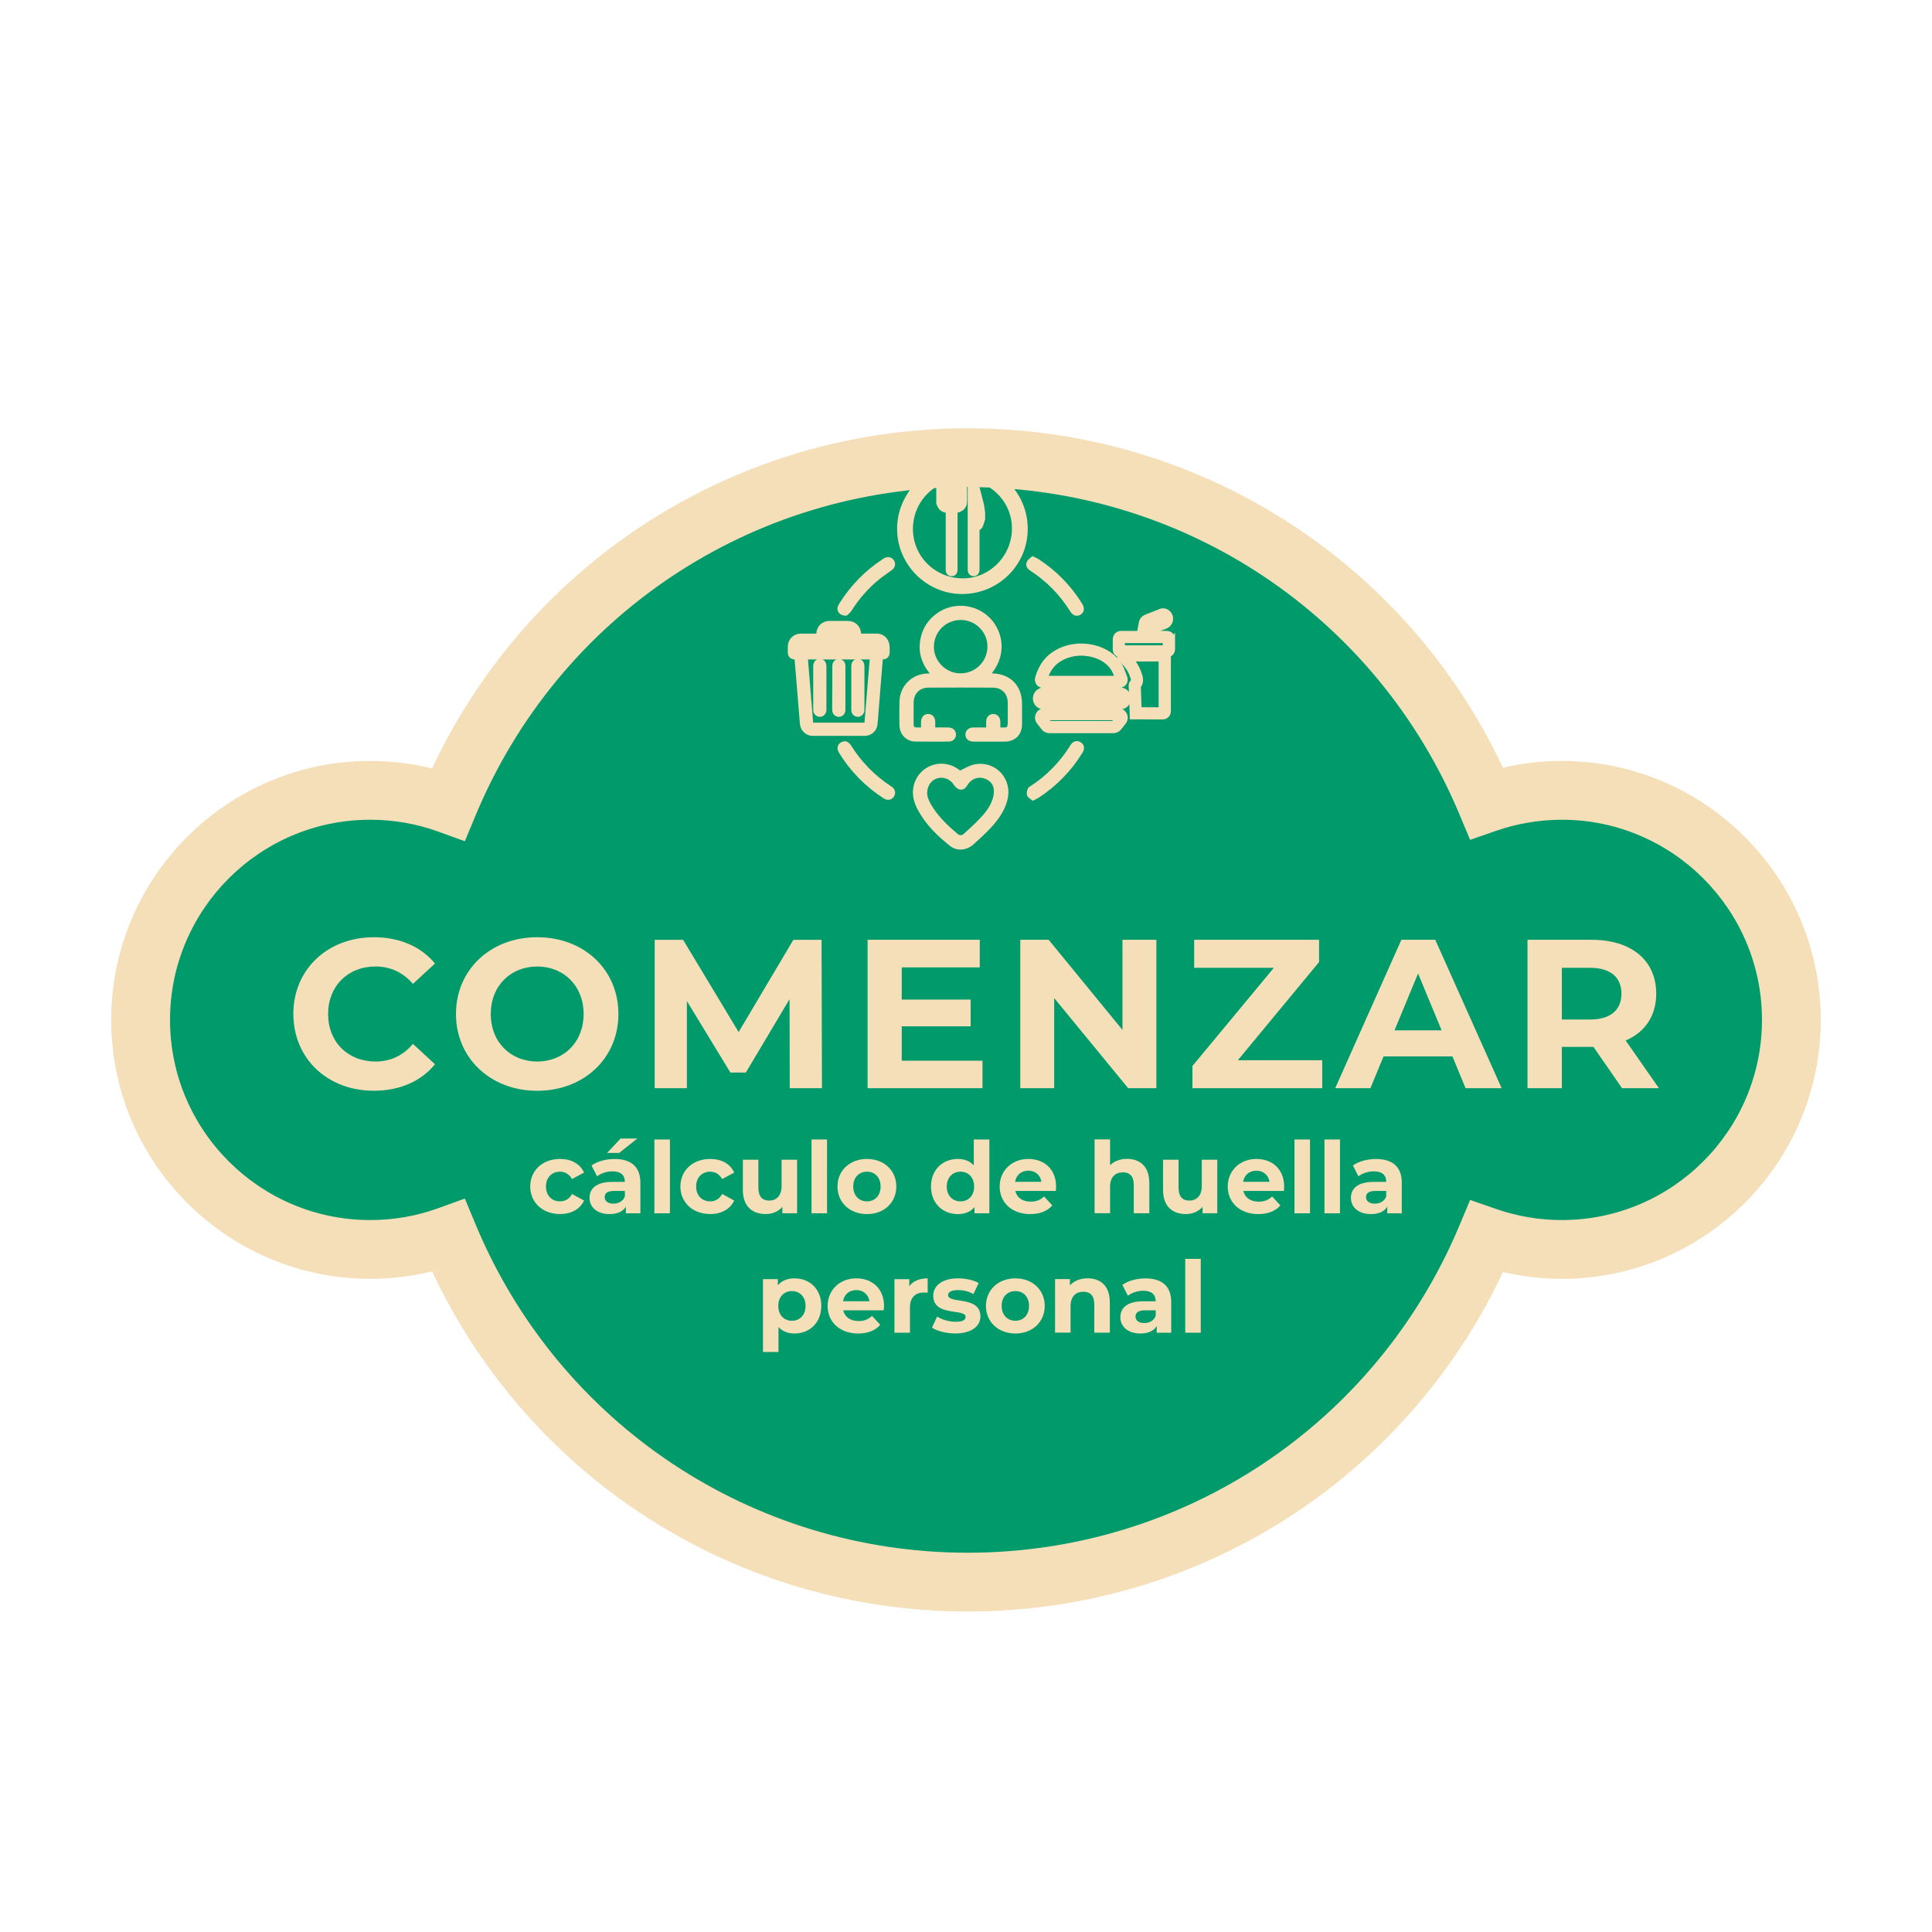 <?xml version="1.0" encoding="UTF-8"?>
<svg id="Capa_2" data-name="Capa 2" xmlns="http://www.w3.org/2000/svg" xmlns:xlink="http://www.w3.org/1999/xlink" viewBox="0 0 466 466">
  <defs>
    <style>
      .cls-1 {
        fill: #009a6b;
      }

      .cls-1, .cls-2, .cls-3 {
        stroke-width: 0px;
      }

      .cls-4 {
        stroke: #f4dfb9;
        stroke-miterlimit: 10;
      }

      .cls-4, .cls-3 {
        fill: #f4dfb9;
      }

      .cls-2 {
        fill: none;
      }

      .cls-5 {
        filter: url(#drop-shadow-1);
      }
    </style>
    <filter id="drop-shadow-1" filterUnits="userSpaceOnUse">
      <feOffset dx="0" dy="13"/>
      <feGaussianBlur result="blur" stdDeviation="8"/>
      <feFlood flood-color="#2b2b2b" flood-opacity=".75"/>
      <feComposite in2="blur" operator="in"/>
      <feComposite in="SourceGraphic"/>
    </filter>
  </defs>
  <g id="Capa_1-2" data-name="Capa 1">
    <rect class="cls-2" width="466" height="466"/>
    <g class="cls-5">
      <path class="cls-1" d="M377.21,177.44c-6.38,0-12.51,1.09-18.22,3.07-20.54-49.09-69.03-83.58-125.57-83.58s-105.19,34.61-125.67,83.83c-5.91-2.15-12.29-3.32-18.95-3.32-30.68,0-55.56,24.87-55.56,55.56s24.87,55.56,55.56,55.56c6.65,0,13.03-1.17,18.95-3.32,20.48,49.22,69.03,83.83,125.67,83.83s105.03-34.49,125.57-83.58c5.71,1.98,11.84,3.07,18.22,3.07,30.68,0,55.56-24.87,55.56-55.56s-24.87-55.56-55.56-55.56Z"/>
      <path class="cls-3" d="M376.71,170.54c-4.8,0-9.55.55-14.19,1.63-23.51-49.94-73.52-81.87-129.11-81.87s-105.71,31.99-129.19,82.04c-4.87-1.2-9.87-1.8-14.94-1.8-34.44,0-62.46,28.02-62.46,62.46s28.02,62.46,62.46,62.46c5.07,0,10.07-.6,14.94-1.8,23.48,50.04,73.51,82.04,129.19,82.04s105.6-31.93,129.11-81.87c4.64,1.08,9.39,1.63,14.19,1.63,34.44,0,62.46-28.02,62.46-62.46s-28.02-62.46-62.46-62.46ZM376.71,281.28c-5.4,0-10.73-.9-15.83-2.67l-6.29-2.18-2.57,6.14c-20.07,47.96-66.62,78.95-118.6,78.95s-98.68-31.08-118.7-79.18l-2.6-6.25-6.36,2.31c-5.27,1.91-10.81,2.88-16.47,2.88-26.62,0-48.28-21.66-48.28-48.28s21.66-48.28,48.28-48.28c5.65,0,11.19.97,16.47,2.88l6.36,2.31,2.6-6.25c20.02-48.1,66.61-79.18,118.7-79.18s98.53,30.99,118.6,78.95l2.57,6.14,6.29-2.18c5.11-1.77,10.43-2.67,15.83-2.67,26.62,0,48.28,21.66,48.28,48.28s-21.66,48.28-48.28,48.28Z"/>
      <g>
        <path class="cls-3" d="M70.75,231.58c0-10.79,8.29-18.52,19.44-18.52,6.19,0,11.35,2.25,14.73,6.34l-5.32,4.91c-2.4-2.76-5.42-4.19-9-4.19-6.7,0-11.46,4.71-11.46,11.46s4.76,11.46,11.46,11.46c3.58,0,6.6-1.43,9-4.25l5.32,4.91c-3.38,4.14-8.54,6.39-14.78,6.39-11.1,0-19.38-7.72-19.38-18.52Z"/>
        <path class="cls-3" d="M109.98,231.58c0-10.64,8.29-18.52,19.59-18.52s19.59,7.83,19.59,18.52-8.34,18.52-19.59,18.52-19.59-7.88-19.59-18.52ZM140.77,231.58c0-6.8-4.81-11.46-11.2-11.46s-11.2,4.65-11.2,11.46,4.81,11.46,11.2,11.46,11.2-4.65,11.2-11.46Z"/>
        <path class="cls-3" d="M190.49,249.48l-.05-21.48-10.54,17.7h-3.73l-10.49-17.24v21.02h-7.77v-35.8h6.85l13.4,22.25,13.2-22.25h6.8l.1,35.8h-7.77Z"/>
        <path class="cls-3" d="M236.98,242.83v6.65h-27.72v-35.8h27.06v6.65h-18.82v7.77h16.62v6.45h-16.62v8.29h19.49Z"/>
        <path class="cls-3" d="M278.92,213.68v35.8h-6.8l-17.85-21.74v21.74h-8.18v-35.8h6.85l17.8,21.74v-21.74h8.18Z"/>
        <path class="cls-3" d="M318.92,242.73v6.75h-31.3v-5.37l19.64-23.68h-19.23v-6.75h30.13v5.37l-19.59,23.68h20.36Z"/>
        <path class="cls-3" d="M350.33,241.81h-16.62l-3.17,7.67h-8.49l15.96-35.8h8.18l16.01,35.8h-8.7l-3.17-7.67ZM347.72,235.52l-5.68-13.71-5.68,13.71h11.35Z"/>
        <path class="cls-3" d="M391.24,249.48l-6.9-9.97h-7.62v9.97h-8.29v-35.8h15.5c9.56,0,15.55,4.96,15.55,12.99,0,5.37-2.71,9.31-7.37,11.3l8.03,11.51h-8.9ZM383.47,220.43h-6.75v12.48h6.75c5.06,0,7.62-2.35,7.62-6.24s-2.56-6.24-7.62-6.24Z"/>
      </g>
    </g>
    <g>
      <path class="cls-4" d="M239.13,162.93c-.29,0-.59,0-1.03,0,4.39-4.6,3.44-10.26.41-13.42-3.25-3.39-8.55-3.87-12.32-1.1-1.93,1.42-3.17,3.3-3.65,5.63-.7,3.38.33,6.29,2.84,8.91-.75,0-1.29-.03-1.82,0-3.46.2-6.04,2.84-6.11,6.3-.04,1.91-.04,3.82,0,5.73.04,1.89,1.44,3.35,3.32,3.38,2.67.05,5.34.03,8.01.01.78,0,1.28-.48,1.31-1.14.03-.7-.48-1.23-1.29-1.26-.97-.04-1.94,0-2.91-.01-.26,0-.51-.03-.81-.05,0-.67.01-1.26,0-1.85-.02-.81-.5-1.34-1.2-1.35-.69,0-1.2.52-1.22,1.33-.02.61,0,1.23,0,1.92-.5,0-.93,0-1.35,0-1.14-.01-1.43-.3-1.44-1.44,0-1.67-.01-3.34,0-5.01.02-2.47,1.63-4.14,4.09-4.15,5.18-.03,10.36-.03,15.54,0,2.42.02,4.04,1.68,4.07,4.09.02,1.37,0,2.75,0,4.12,0,2.4-.1,2.49-2.51,2.38-.07,0-.14-.05-.28-.09,0-.61.02-1.23,0-1.84-.03-.79-.55-1.33-1.24-1.31-.67.02-1.15.53-1.17,1.29-.02.61,0,1.23,0,1.96-1.24,0-2.37,0-3.5,0-.95.01-1.5.46-1.51,1.21,0,.75.54,1.21,1.49,1.21,2.51,0,5.02.02,7.53,0,2.21-.02,3.62-1.44,3.64-3.66.02-1.64,0-3.29,0-4.93-.01-4.2-2.66-6.85-6.87-6.87ZM231.82,162.91c-3.76.09-6.98-2.98-7.06-6.73-.09-3.89,2.91-7.03,6.81-7.14,3.81-.1,7.03,2.96,7.1,6.76.07,3.87-2.96,7.02-6.85,7.11Z"/>
      <path class="cls-4" d="M235.2,184.85c-1.24.24-2.38,1-3.72,1.6-.02-.02-.11-.1-.2-.18-3.88-3.25-9.61-1.2-10.49,3.77-.34,1.89.24,3.63,1.14,5.26,1.85,3.36,4.55,5.99,7.52,8.34,1.48,1.17,3.5.99,4.99-.32,1.43-1.27,2.84-2.57,4.14-3.96,1.74-1.86,3.22-3.91,3.9-6.42,1.29-4.71-2.51-8.99-7.27-8.08ZM239.83,193.07c-.63,1.86-1.87,3.39-3.21,4.79-1.19,1.24-2.46,2.41-3.74,3.56-.76.69-1.51.7-2.26.07-2.24-1.87-4.34-3.88-5.95-6.33-.82-1.24-1.5-2.55-1.54-3.77-.01-2.09,1.14-3.65,2.81-4.14,1.71-.5,3.5.21,4.51,1.72.25.38.61.8,1.02.94.74.25,1.16-.31,1.52-.9.88-1.42,2.44-2.14,3.99-1.86,1.67.3,2.99,1.43,3.21,3.08.12.91-.05,1.94-.35,2.82Z"/>
      <path class="cls-4" d="M204.01,148c.2-.19.65-.48.91-.9,1.89-2.98,4.17-5.61,6.92-7.82.96-.77,2.01-1.45,3-2.19.6-.45.72-1.16.33-1.7-.38-.54-1.01-.66-1.65-.32-.14.08-.27.17-.41.26-4.15,2.74-7.55,6.21-10.19,10.42-.14.23-.29.46-.37.71-.26.79.31,1.54,1.46,1.54Z"/>
      <path class="cls-4" d="M214.74,190.13c-4.08-2.65-7.4-6.05-9.97-10.18-.21-.34-.66-.54-.83-.67-1.27.02-1.77,1.01-1.2,1.94,2.72,4.46,6.29,8.1,10.68,10.93.69.45,1.37.32,1.77-.28.39-.58.25-1.28-.45-1.74Z"/>
      <path class="cls-4" d="M260.4,179.47c-.54-.34-1.09-.27-1.54.2-.17.17-.28.39-.41.59-2.44,3.88-5.58,7.09-9.4,9.63-.25.16-.59.31-.68.54-.16.39-.3.9-.17,1.26.13.35.61.57.96.87.47-.24.82-.38,1.12-.58,4.2-2.76,7.64-6.27,10.3-10.54.11-.18.23-.37.3-.57.2-.58.04-1.08-.47-1.4Z"/>
      <path class="cls-4" d="M248.76,137.22c4.02,2.6,7.28,5.94,9.81,10,.49.79,1.19,1.01,1.82.6.62-.4.72-1.1.22-1.91-2.69-4.34-6.18-7.91-10.48-10.69-.26-.17-.57-.27-1.03-.49-.34.33-.81.6-.98,1.01-.27.62.08,1.12.64,1.48Z"/>
      <path class="cls-4" d="M208.95,176.97s.03-.01.05-.02c0,0,.02,0,.02,0,1.17-.22,1.98-1.07,2.12-2.21.09-.73.15-1.47.2-2.19.02-.23.04-.46.05-.69.09-1.12.18-2.25.27-3.37.07-.84.14-1.68.2-2.52.17-2.02.33-4.04.5-6.06.03-.36.06-.73.09-1.1l.02-.26c.16,0,.31,0,.47,0,.69,0,1.14-.46,1.15-1.15,0-.12,0-.23,0-.35,0-.36.01-.73-.02-1.1-.04-.47-.12-.84-.27-1.14-.46-.96-1.29-1.48-2.42-1.49-.98,0-1.97,0-2.95,0h-1.23c0-.12,0-.24,0-.36-.02-1.56-1.15-2.69-2.7-2.7-1.46,0-2.95,0-4.41,0-1.55,0-2.69,1.14-2.7,2.7,0,.12,0,.24,0,.36h-1.26c-.97,0-1.95,0-2.92,0-1.55,0-2.69,1.14-2.7,2.7,0,.45,0,.9,0,1.35,0,.72.45,1.17,1.17,1.18.15,0,.29,0,.44,0,.01.14.02.27.03.4l.22,2.65c.14,1.7.28,3.39.42,5.09.15,1.81.29,3.62.44,5.42l.19,2.32c.06.76.32,1.35.8,1.82.46.45,1.03.63,1.48.74h13.17s.05-.01.05-.01ZM203.73,152.43c.26,0,.52,0,.79,0,.38,0,.54.16.54.55,0,.11,0,.21,0,.32h-5.47c0-.17,0-.33,0-.49.02-.28.27-.38.49-.38.79,0,1.58,0,2.37,0h.91s.36,0,.36,0ZM211.93,156.35h-19.22c0-.15,0-.3,0-.44.01-.23.18-.4.42-.42.04,0,.09,0,.13,0h18.07c.56,0,.58.31.59.41,0,.15,0,.3,0,.46ZM210.31,158.55l-.02.28c-.04.45-.07.89-.11,1.33l-.91,10.99c-.08,1-.17,1.99-.24,2.99-.04.57-.15.67-.69.67h-12.07c-.5,0-.61-.11-.65-.63-.1-1.32-.21-2.64-.32-3.96l-.17-2.05c-.08-.93-.15-1.87-.23-2.8l-.56-6.81h15.97Z"/>
      <path class="cls-4" d="M197.38,172.33c.12.04.25.07.38.07.21,0,.42-.06.59-.19.3-.21.48-.57.48-.98,0-1.24,0-2.49,0-3.73v-6.79c0-.8-.42-1.29-1.09-1.29-.67,0-1.09.49-1.09,1.29v10.45c0,.08,0,.15,0,.23.05.45.31.79.72.94Z"/>
      <path class="cls-4" d="M201.23,167.38c0,1.28,0,2.57,0,3.85,0,.67.45,1.16,1.08,1.17h.01c.62,0,1.08-.48,1.09-1.15,0-.04,0-.08,0-.11v-10.41s0-.06,0-.06c0-.08,0-.16,0-.26-.06-.44-.31-.76-.71-.91-.34-.12-.69-.08-.97.12-.3.21-.48.57-.48.97,0,1.28,0,2.56,0,3.83v1.49s0,1.47,0,1.47Z"/>
      <path class="cls-4" d="M206.55,172.33c.13.05.25.07.38.07.21,0,.41-.06.59-.19.3-.21.48-.57.48-.97,0-1.28,0-2.56,0-3.85v-6.68c0-.79-.42-1.29-1.08-1.29h0c-.29,0-.55.1-.74.29-.23.23-.35.57-.35,1v10.39s0,.06,0,.06c0,.08,0,.15,0,.23.05.45.3.79.72.94Z"/>
      <path class="cls-4" d="M232.59,117.21c-.2-.35-.61-.49-.99-.4-.41.1-.69.44-.69.9-.01,1.04,0,2.08,0,3.12,0,.28-.06.49-.44.51,0-.15,0-.28,0-.41,0-1.07,0-2.14-.01-3.2,0-.56-.38-.94-.9-.94-.54,0-.92.38-.93.96-.01.54,0,1.08,0,1.62,0,.65,0,1.31,0,1.99-.43-.05-.45-.32-.45-.61,0-1.03,0-2.06-.01-3.08,0-.38-.2-.65-.54-.81-.33-.15-.65-.11-.93.12-.15.12-.25.29-.37.44v3.96c.15.32.26.66.46.94.43.61,1.07.86,1.81.91,0,.12.01.21.01.3,0,2.97,0,5.93,0,8.9,0,1.7,0,3.4,0,5.1,0,.48.31.86.75.94.43.08.89-.14,1.02-.55.07-.21.08-.44.08-.66,0-4.34,0-8.67,0-13.01,0-.34,0-.67,0-1,1.46-.22,2.25-.98,2.29-2.19.03-1.11.01-2.22,0-3.32,0-.18-.06-.37-.15-.52Z"/>
      <path class="cls-4" d="M235.72,117.46c-.13-.47-.53-.71-.99-.67-.44.04-.76.38-.81.88-.01.13-.01.26-.01.39,0,6.38,0,12.76,0,19.14,0,.17,0,.34.03.51.07.45.42.75.87.76.58.02.95-.41.95-1.1,0-3.09,0-6.17,0-9.26,0-.34.04-.59.37-.78.2-.12.39-.34.48-.56.2-.52.34-1.06.51-1.6v-1.5c-.11-.69-.17-1.38-.33-2.06-.33-1.39-.69-2.78-1.07-4.16Z"/>
      <path class="cls-4" d="M232.17,112.28c-8.39-.03-15.28,6.87-15.29,15.29,0,8.3,6.83,15.17,15.11,15.21,8.48.04,15.42-6.75,15.4-15.22-.02-8.47-6.73-15.18-15.22-15.29ZM232.12,140c-7.06-.1-12.47-5.7-12.42-12.52.05-6.93,5.65-12.42,12.49-12.37,6.91.05,12.5,5.7,12.39,12.53-.1,6.87-5.71,12.43-12.47,12.36Z"/>
      <path class="cls-4" d="M259.39,155.79c-1.43.16-2.76.55-3.96,1.15-1.35.68-2.41,1.51-3.25,2.55-.88,1.1-1.53,2.38-1.98,3.91-.16.54-.08,1.05.21,1.45.29.39.77.61,1.33.61h17.74c.3,0,.72,0,1.16-.19.44-.19.73-.54.82-.99.06-.3.04-.61-.06-.88-.11-.31-.23-.62-.34-.93-.08-.22-.16-.44-.24-.65-.25-.67-.56-1.29-.95-1.83-.98-1.39-2.33-2.47-4.02-3.22-1.15-.52-2.42-.85-3.77-.98-.9-.09-1.81-.09-2.7.02ZM261.9,157.71c1.16.12,2.19.39,3.17.82,1.38.62,2.44,1.46,3.23,2.57.29.41.52.86.71,1.37.08.23.17.45.25.68.05.12.09.24.14.36h-6.89s-10.29,0-10.29,0c.36-1.09.85-2.01,1.49-2.81.65-.82,1.51-1.48,2.6-2.03,1-.5,2.11-.82,3.31-.96.75-.09,1.51-.09,2.28-.01Z"/>
      <path class="cls-4" d="M269.48,171.26h-9.98c-2.43,0-4.86,0-7.29,0-.19,0-.4,0-.63.07-.68.19-1.18.65-1.36,1.26-.18.58-.04,1.22.37,1.7.22.26.43.53.65.82.13.16.25.33.38.49.39.49.92.75,1.54.75h0c5.11,0,10.23,0,15.34,0h0c.63,0,1.17-.27,1.57-.78.35-.45.7-.9,1.06-1.35.49-.62.52-1.47.07-2.1-.39-.55-1-.86-1.71-.86ZM268.53,174.38s-.04.04-.04.03c-2.4,0-4.79,0-7.19,0-2.72,0-5.44,0-8.16,0h0s0,0,0,0c-.12-.15-.24-.31-.36-.47-.18-.24-.37-.49-.58-.73h0c2.43,0,4.86,0,7.29,0h9.95c-.31.39-.61.78-.92,1.18Z"/>
      <path class="cls-4" d="M282.9,154.21c0-.94-.62-1.54-1.56-1.54h-2.71c.04-.2.07-.39.11-.58.27-.11.54-.21.81-.32.51-.2,1.03-.41,1.55-.6.7-.27,1.17-.82,1.31-1.54.15-.76-.1-1.47-.69-1.96-.54-.45-1.23-.56-1.89-.3-.6.24-1.21.48-1.81.72-.54.21-1.08.43-1.62.64-.63.25-1.07.77-1.21,1.43-.1.5-.19,1-.27,1.48-.04.22-.08.44-.12.65-.02.13-.05.25-.07.38h-4.29c-.89,0-1.54.65-1.54,1.53,0,.79,0,1.58,0,2.38,0,.7.41,1.24,1.02,1.44-.02.22-.04.73.4,1.15l.05.04c.36.35.71.67,1.02,1.02.87.99,1.49,2.15,1.85,3.45.12.43-.01.65-.17.81-.21.23-.34.56-.33.88.02.47.03.94.05,1.4l.03.9c.03.72.05,1.44.08,2.16l.11,3.18h1.25c.21,0,.41,0,.62,0,1.82,0,3.64.01,5.47.02h.01c.47,0,.85-.14,1.13-.43.29-.29.43-.67.43-1.15v-13.22c0-.06,0-.13,0-.19v-.06c.61-.2,1-.74,1-1.46,0-.72,0-1.49,0-2.34ZM277.08,150.53s0,0,.03-.01c.54-.21,1.08-.43,1.62-.64.59-.23,1.17-.46,1.77-.7,0,0,0,.03,0,.06-.01.06-.01.07-.1.11-.52.2-1.04.41-1.56.61-.4.16-.79.31-1.19.47-.3.12-.52.32-.65.59.03-.16.06-.32.09-.48ZM270.83,154.61h10.13c0,.55,0,1.06,0,1.55-3.38,0-6.75,0-10.13,0,0-.51,0-1.03,0-1.55ZM279.96,171.1c-1.7,0-3.39-.01-5.09-.02l-.05-1.3c-.03-.72-.05-1.45-.08-2.17l-.03-.91c-.01-.38-.03-.75-.04-1.13.52-.68.66-1.51.42-2.41-.42-1.55-1.15-2.93-2.17-4.12h7.04v12.05Z"/>
      <path class="cls-4" d="M270.14,166.31h-18.35c-1.19,0-2.16.97-2.16,2.16s.97,2.16,2.16,2.16h18.35c1.19,0,2.16-.97,2.16-2.16s-.97-2.16-2.16-2.16ZM270.14,168.69h-18.35c-.12,0-.22-.1-.22-.22s.1-.22.22-.22h18.35c.12,0,.22.1.22.22s-.1.22-.22.22Z"/>
    </g>
    <g>
      <path class="cls-3" d="M127.89,286.19c0-3.89,3-6.65,7.2-6.65,2.71,0,4.85,1.18,5.78,3.29l-2.9,1.56c-.7-1.22-1.73-1.78-2.9-1.78-1.9,0-3.38,1.32-3.38,3.58s1.49,3.58,3.38,3.58c1.18,0,2.21-.53,2.9-1.78l2.9,1.58c-.94,2.06-3.07,3.26-5.78,3.26-4.2,0-7.2-2.76-7.2-6.65Z"/>
      <path class="cls-3" d="M154.46,285.28v7.37h-3.5v-1.61c-.7,1.18-2.04,1.8-3.94,1.8-3.02,0-4.83-1.68-4.83-3.91s1.61-3.86,5.54-3.86h2.98c0-1.61-.96-2.54-2.98-2.54-1.37,0-2.78.46-3.72,1.2l-1.34-2.62c1.42-1.01,3.5-1.56,5.57-1.56,3.94,0,6.22,1.82,6.22,5.74ZM150.72,288.57v-1.32h-2.57c-1.75,0-2.3.65-2.3,1.51,0,.94.79,1.56,2.11,1.56,1.25,0,2.33-.58,2.76-1.75ZM149.37,278.08h-2.93l3.24-3.46h4.03l-4.34,3.46Z"/>
      <path class="cls-3" d="M157.84,274.84h3.74v17.81h-3.74v-17.81Z"/>
      <path class="cls-3" d="M164.11,286.19c0-3.89,3-6.65,7.2-6.65,2.71,0,4.85,1.18,5.78,3.29l-2.9,1.56c-.7-1.22-1.73-1.78-2.9-1.78-1.9,0-3.38,1.32-3.38,3.58s1.49,3.58,3.38,3.58c1.18,0,2.21-.53,2.9-1.78l2.9,1.58c-.94,2.06-3.07,3.26-5.78,3.26-4.2,0-7.2-2.76-7.2-6.65Z"/>
      <path class="cls-3" d="M192.26,279.73v12.91h-3.55v-1.54c-.98,1.13-2.42,1.73-4.01,1.73-3.24,0-5.52-1.82-5.52-5.81v-7.3h3.74v6.74c0,2.16.96,3.12,2.62,3.12s2.98-1.1,2.98-3.48v-6.38h3.74Z"/>
      <path class="cls-3" d="M195.74,274.84h3.74v17.81h-3.74v-17.81Z"/>
      <path class="cls-3" d="M202,286.19c0-3.89,3-6.65,7.11-6.65s7.08,2.76,7.08,6.65-2.98,6.65-7.08,6.65-7.11-2.76-7.11-6.65ZM212.4,286.19c0-2.23-1.42-3.58-3.29-3.58s-3.31,1.34-3.31,3.58,1.44,3.58,3.31,3.58,3.29-1.34,3.29-3.58Z"/>
      <path class="cls-3" d="M238.63,274.84v17.81h-3.58v-1.49c-.94,1.13-2.3,1.68-4.03,1.68-3.65,0-6.46-2.59-6.46-6.65s2.81-6.65,6.46-6.65c1.58,0,2.93.5,3.86,1.56v-6.26h3.74ZM234.96,286.19c0-2.23-1.44-3.58-3.29-3.58s-3.31,1.34-3.31,3.58,1.44,3.58,3.31,3.58,3.29-1.34,3.29-3.58Z"/>
      <path class="cls-3" d="M254.66,287.25h-9.77c.36,1.61,1.73,2.59,3.7,2.59,1.37,0,2.35-.41,3.24-1.25l1.99,2.16c-1.2,1.37-3,2.09-5.33,2.09-4.46,0-7.37-2.81-7.37-6.65s2.95-6.65,6.89-6.65,6.72,2.54,6.72,6.7c0,.29-.05.7-.07,1.01ZM244.84,285.06h6.36c-.26-1.63-1.49-2.69-3.17-2.69s-2.93,1.03-3.19,2.69Z"/>
      <path class="cls-3" d="M277.22,285.25v7.39h-3.75v-6.82c0-2.09-.96-3.05-2.62-3.05-1.8,0-3.1,1.1-3.1,3.48v6.38h-3.74v-17.81h3.74v6.24c1.01-1.01,2.45-1.54,4.1-1.54,3.05,0,5.35,1.78,5.35,5.71Z"/>
      <path class="cls-3" d="M293.61,279.73v12.91h-3.55v-1.54c-.98,1.13-2.42,1.73-4.01,1.73-3.24,0-5.52-1.82-5.52-5.81v-7.3h3.74v6.74c0,2.16.96,3.12,2.62,3.12s2.98-1.1,2.98-3.48v-6.38h3.74Z"/>
      <path class="cls-3" d="M309.67,287.25h-9.77c.36,1.61,1.73,2.59,3.7,2.59,1.37,0,2.35-.41,3.24-1.25l1.99,2.16c-1.2,1.37-3,2.09-5.33,2.09-4.46,0-7.37-2.81-7.37-6.65s2.95-6.65,6.89-6.65,6.72,2.54,6.72,6.7c0,.29-.05.7-.07,1.01ZM299.85,285.06h6.36c-.26-1.63-1.49-2.69-3.17-2.69s-2.93,1.03-3.19,2.69Z"/>
      <path class="cls-3" d="M312.23,274.84h3.74v17.81h-3.74v-17.81Z"/>
      <path class="cls-3" d="M319.46,274.84h3.74v17.81h-3.74v-17.81Z"/>
      <path class="cls-3" d="M338.11,285.28v7.37h-3.5v-1.61c-.7,1.18-2.04,1.8-3.94,1.8-3.02,0-4.83-1.68-4.83-3.91s1.61-3.86,5.54-3.86h2.98c0-1.61-.96-2.54-2.98-2.54-1.37,0-2.78.46-3.72,1.2l-1.34-2.62c1.42-1.01,3.5-1.56,5.57-1.56,3.94,0,6.22,1.82,6.22,5.74ZM334.36,288.57v-1.32h-2.57c-1.75,0-2.3.65-2.3,1.51,0,.94.79,1.56,2.11,1.56,1.25,0,2.33-.58,2.76-1.75Z"/>
      <path class="cls-3" d="M198.09,314.99c0,4.06-2.81,6.65-6.43,6.65-1.61,0-2.93-.5-3.89-1.56v6.02h-3.74v-17.57h3.58v1.49c.94-1.13,2.33-1.68,4.06-1.68,3.62,0,6.43,2.59,6.43,6.65ZM194.3,314.99c0-2.23-1.42-3.58-3.29-3.58s-3.29,1.34-3.29,3.58,1.42,3.58,3.29,3.58,3.29-1.34,3.29-3.58Z"/>
      <path class="cls-3" d="M213.16,316.05h-9.77c.36,1.61,1.73,2.59,3.7,2.59,1.37,0,2.35-.41,3.24-1.25l1.99,2.16c-1.2,1.37-3,2.09-5.33,2.09-4.46,0-7.37-2.81-7.37-6.65s2.95-6.65,6.89-6.65,6.72,2.54,6.72,6.7c0,.29-.05.7-.07,1.01ZM203.35,313.86h6.36c-.26-1.63-1.49-2.69-3.17-2.69s-2.93,1.03-3.19,2.69Z"/>
      <path class="cls-3" d="M223.75,308.34v3.46c-.31-.02-.55-.05-.84-.05-2.06,0-3.43,1.13-3.43,3.6v6.1h-3.74v-12.91h3.58v1.7c.91-1.25,2.45-1.9,4.44-1.9Z"/>
      <path class="cls-3" d="M224.78,320.25l1.25-2.69c1.15.74,2.9,1.25,4.49,1.25,1.73,0,2.38-.46,2.38-1.18,0-2.11-7.8.05-7.8-5.11,0-2.45,2.21-4.18,5.98-4.18,1.78,0,3.74.41,4.97,1.13l-1.25,2.66c-1.27-.72-2.54-.96-3.72-.96-1.68,0-2.4.53-2.4,1.2,0,2.21,7.8.07,7.8,5.16,0,2.4-2.23,4.1-6.1,4.1-2.18,0-4.39-.6-5.59-1.39Z"/>
      <path class="cls-3" d="M237.81,314.99c0-3.89,3-6.65,7.1-6.65s7.08,2.76,7.08,6.65-2.98,6.65-7.08,6.65-7.1-2.76-7.1-6.65ZM248.2,314.99c0-2.23-1.42-3.58-3.29-3.58s-3.31,1.34-3.31,3.58,1.44,3.58,3.31,3.58,3.29-1.34,3.29-3.58Z"/>
      <path class="cls-3" d="M267.69,314.05v7.39h-3.75v-6.82c0-2.09-.96-3.05-2.62-3.05-1.8,0-3.1,1.1-3.1,3.48v6.38h-3.74v-12.91h3.58v1.51c1.01-1.1,2.52-1.7,4.27-1.7,3.05,0,5.35,1.78,5.35,5.71Z"/>
      <path class="cls-3" d="M282.5,314.08v7.37h-3.5v-1.61c-.7,1.18-2.04,1.8-3.94,1.8-3.02,0-4.83-1.68-4.83-3.91s1.61-3.86,5.54-3.86h2.98c0-1.61-.96-2.54-2.98-2.54-1.37,0-2.78.46-3.72,1.2l-1.34-2.62c1.42-1.01,3.5-1.56,5.57-1.56,3.94,0,6.22,1.82,6.22,5.74ZM278.76,317.37v-1.32h-2.57c-1.75,0-2.3.65-2.3,1.51,0,.94.79,1.56,2.11,1.56,1.25,0,2.33-.58,2.76-1.75Z"/>
      <path class="cls-3" d="M285.88,303.64h3.74v17.81h-3.74v-17.81Z"/>
    </g>
  </g>
</svg>